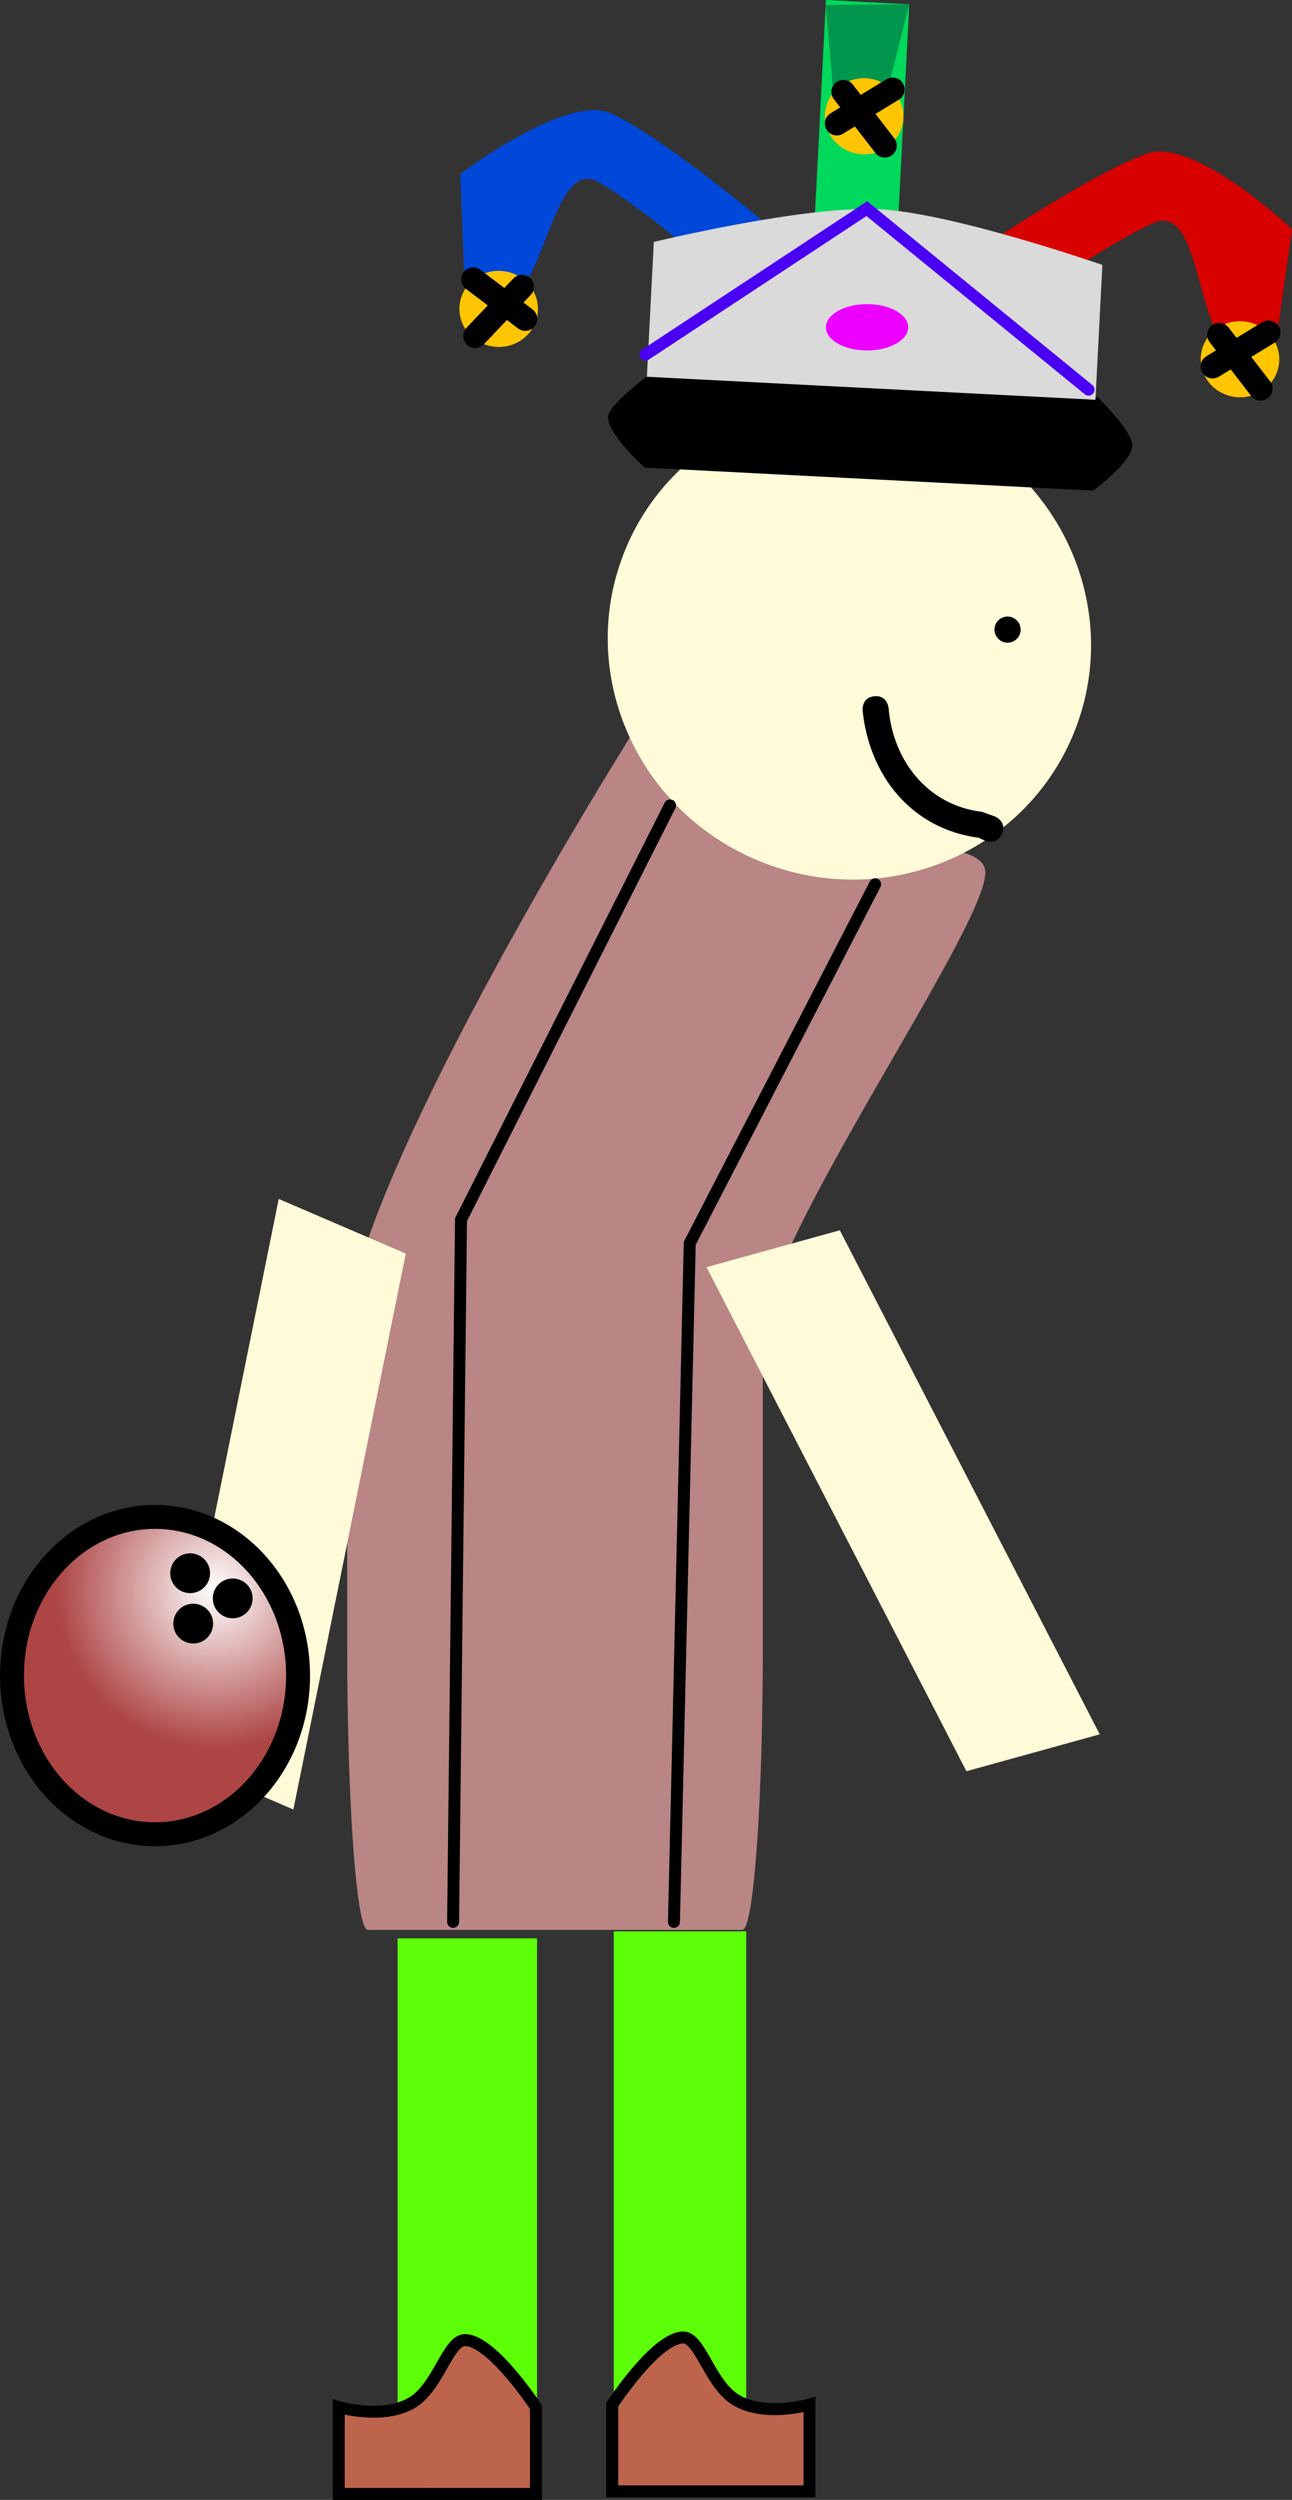 <svg version="1.1" xmlns="http://www.w3.org/2000/svg" xmlns:xlink="http://www.w3.org/1999/xlink" width="27.009" height="52.244" viewBox="0,0,27.009,52.244"><rect x="0" y="0" width="27.009" height="52.244" fill="#333333" stroke="none"/><defs><radialGradient cx="202.411" cy="193.323" r="3.316" gradientUnits="userSpaceOnUse" id="color-1"><stop offset="0" stop-color="#ffffff"></stop><stop offset="1" stop-color="#ad4545"></stop></radialGradient></defs><g transform="translate(-197.92,-160.101)"><g data-paper-data="{&quot;isPaintingLayer&quot;:true}" fill-rule="nonzero" stroke-linejoin="miter" stroke-miterlimit="10" stroke-dasharray="" stroke-dashoffset="0" style="mix-blend-mode: normal"><path d="M214.968,177.862c0.102,0 3.475,-0.383 3.549,0.439c0.097,1.088 -4.65,7.782 -4.65,9.65c0,2.496 0,4.051 0,6.547c0,3.279 -0.192,5.935 -0.429,5.935c-1.652,0 -6.178,0 -7.83,0c-0.237,0 -0.43,-2.655 -0.43,-5.935c0,-2.496 0,-4.051 0,-6.547c0,-3.279 7.189,-14.68 7.426,-14.68c1.652,0 0.712,4.591 2.364,4.591z" fill="#b98585" stroke="none" stroke-width="1" stroke-linecap="butt"></path><path d="M220.397,175.348c-0.992,2.551 -3.91,3.797 -6.517,2.783c-2.607,-1.014 -3.916,-3.904 -2.924,-6.454c0.992,-2.551 3.91,-3.797 6.517,-2.783c2.607,1.014 3.916,3.904 2.924,6.454z" fill="#fffad7" stroke="none" stroke-width="0" stroke-linecap="butt"></path><path d="M218.728,173.16c0.055,-0.141 0.213,-0.21 0.354,-0.156c0.141,0.055 0.21,0.213 0.156,0.354c-0.055,0.141 -0.213,0.21 -0.354,0.156c-0.141,-0.055 -0.21,-0.213 -0.156,-0.354z" fill="#000000" stroke="none" stroke-width="0.5" stroke-linecap="butt"></path><path d="M218.871,177.516c-0.099,0.255 -0.354,0.156 -0.354,0.156l-0.139,-0.063c-1.4,-0.186 -2.286,-1.295 -2.426,-2.661c0,0 -0.025,-0.272 0.247,-0.297c0.272,-0.025 0.297,0.247 0.297,0.247c0.089,1.101 0.821,2.035 1.951,2.169l0.268,0.096c0,0 0.255,0.099 0.156,0.354z" fill="#000000" stroke="none" stroke-width="0.5" stroke-linecap="butt"></path><path d="M201.397,196.775l2.35,-11.618l2.656,1.142l-2.35,11.618z" fill="#fffad7" stroke="none" stroke-width="0" stroke-linecap="butt"></path><path d="M218.123,197.117l-5.434,-10.534l2.787,-0.771l5.434,10.534z" fill="#fffad7" stroke="none" stroke-width="0" stroke-linecap="butt"></path><path d="M206.232,211.614v-11.004h2.915v11.004z" fill="#5cff08" stroke="none" stroke-width="0" stroke-linecap="butt"></path><path d="M210.751,211.833v-11.369h2.769v11.369z" fill="#5cff08" stroke="none" stroke-width="0" stroke-linecap="butt"></path><g><path d="M211.397,169.873c0,0 -0.786,-0.708 -0.767,-1.067c0.013,-0.244 0.867,-0.88 0.867,-0.88l9.376,0.481c0,0 0.734,0.718 0.719,1.013c-0.018,0.346 -0.819,0.934 -0.819,0.934z" fill="#000000" stroke="none" stroke-width="0" stroke-linecap="butt"></path><path d="M214.91,165.481l0.276,-5.38l1.742,0.089l-0.276,5.38z" fill="#00d95b" stroke="none" stroke-width="0" stroke-linecap="butt"></path><path d="M219.148,166.549l-1.062,-1.036c0,0 2.646,-1.807 3.833,-2.207c0.978,-0.329 3.01,1.582 3.01,1.582l-0.346,2.453c0,0 -0.896,0.125 -1.082,-0.083c-0.572,-0.639 -0.562,-2.902 -1.467,-2.498c-1.052,0.47 -2.885,1.789 -2.885,1.789z" fill="#d90000" stroke="none" stroke-width="0" stroke-linecap="butt"></path><path d="M224.662,167.651c-0.023,0.439 -0.408,0.775 -0.861,0.752c-0.453,-0.023 -0.802,-0.398 -0.779,-0.836c0.023,-0.439 0.408,-0.775 0.861,-0.752c0.453,0.023 0.802,0.398 0.779,0.836z" fill="#ffc500" stroke="none" stroke-width="0" stroke-linecap="butt"></path><path d="M223.406,167.099l0.867,1.123" fill="none" stroke="#000000" stroke-width="0.5" stroke-linecap="round"></path><path d="M223.269,167.76l1.167,-0.711" fill="none" stroke="#000000" stroke-width="0.5" stroke-linecap="round"></path><path d="M210.437,163.908c-0.858,-0.494 -1.08,1.758 -1.715,2.335c-0.207,0.188 -1.085,-0.028 -1.085,-0.028l-0.093,-2.476c0,0 2.217,-1.693 3.156,-1.265c1.14,0.519 3.587,2.588 3.587,2.588l-1.162,0.922c0,0 -1.688,-1.5 -2.687,-2.075z" data-paper-data="{&quot;index&quot;:null}" fill="#0048d9" stroke="none" stroke-width="0" stroke-linecap="butt"></path><path d="M208.386,165.763c0.453,0.023 0.802,0.398 0.779,0.836c-0.023,0.439 -0.408,0.775 -0.861,0.752c-0.453,-0.023 -0.802,-0.398 -0.779,-0.836c0.023,-0.439 0.408,-0.775 0.861,-0.752z" data-paper-data="{&quot;index&quot;:null}" fill="#ffc500" stroke="none" stroke-width="0" stroke-linecap="butt"></path><path d="M207.854,167.123l0.978,-1.029" data-paper-data="{&quot;index&quot;:null}" fill="none" stroke="#000000" stroke-width="0.5" stroke-linecap="round"></path><path d="M208.9,166.765l-1.088,-0.826" data-paper-data="{&quot;index&quot;:null}" fill="none" stroke="#000000" stroke-width="0.5" stroke-linecap="round"></path><path d="M215.375,162.423l-0.194,-2.219l1.747,-0.013l-0.579,2.282z" fill="#00964e" stroke="none" stroke-width="0" stroke-linecap="butt"></path><path d="M216.806,162.573c-0.023,0.439 -0.408,0.775 -0.861,0.752c-0.453,-0.023 -0.802,-0.398 -0.779,-0.836c0.023,-0.439 0.408,-0.775 0.861,-0.752c0.453,0.023 0.802,0.398 0.779,0.836z" fill="#ffc500" stroke="none" stroke-width="0" stroke-linecap="butt"></path><path d="M215.55,162.021l0.867,1.123" fill="none" stroke="#000000" stroke-width="0.5" stroke-linecap="round"></path><path d="M216.58,161.971l-1.167,0.711" fill="none" stroke="#000000" stroke-width="0.5" stroke-linecap="round"></path><path d="M211.443,167.975l0.145,-2.818c0,0 3.143,-0.763 4.71,-0.683c1.558,0.08 4.667,1.164 4.667,1.164l-0.145,2.818z" fill="#dadada" stroke="none" stroke-width="0" stroke-linecap="butt"></path><path d="M211.415,167.511l4.626,-3.05l4.635,3.783" fill="none" stroke="#4a00f3" stroke-width="0.25" stroke-linecap="round"></path></g><path d="M207.392,200.265l0.165,-14.675l4.37,-8.657" fill="none" stroke="#000000" stroke-width="0.25" stroke-linecap="round"></path><path d="M212.009,200.265l0.33,-14.181l3.875,-7.503" fill="none" stroke="#000000" stroke-width="0.25" stroke-linecap="round"></path><path d="M205.001,212.22v-1.814c0,0 0.935,0.271 1.54,-0.097c0.544,-0.331 0.742,-1.304 1.099,-1.304c0.565,0 1.484,1.402 1.484,1.402v1.814z" fill="#bd654c" stroke="#000000" stroke-width="0.25" stroke-linecap="butt"></path><path d="M210.719,212.167v-1.814c0,0 0.919,-1.402 1.484,-1.402c0.357,0 0.555,0.974 1.099,1.304c0.605,0.368 1.54,0.097 1.54,0.097v1.814z" data-paper-data="{&quot;index&quot;:null}" fill="#bd654c" stroke="#000000" stroke-width="0.25" stroke-linecap="butt"></path><path d="M204.151,195.118c0,1.832 -1.339,3.316 -2.99,3.316c-1.651,0 -2.99,-1.485 -2.99,-3.316c0,-1.832 1.339,-3.316 2.99,-3.316c1.651,0 2.99,1.485 2.99,3.316z" fill="url(#color-1)" stroke="#000000" stroke-width="0.5" stroke-linecap="butt"></path><path d="M202.311,192.979c0,0.23 -0.186,0.416 -0.416,0.416c-0.23,0 -0.416,-0.186 -0.416,-0.416c0,-0.23 0.186,-0.416 0.416,-0.416c0.23,0 0.416,0.186 0.416,0.416z" fill="#000000" stroke="none" stroke-width="0" stroke-linecap="butt"></path><path d="M203.201,193.505c0,0.23 -0.186,0.416 -0.416,0.416c-0.23,0 -0.416,-0.186 -0.416,-0.416c0,-0.23 0.186,-0.416 0.416,-0.416c0.23,0 0.416,0.186 0.416,0.416z" fill="#000000" stroke="none" stroke-width="0" stroke-linecap="butt"></path><path d="M202.375,194.032c0,0.23 -0.186,0.416 -0.416,0.416c-0.23,0 -0.416,-0.186 -0.416,-0.416c0,-0.23 0.186,-0.416 0.416,-0.416c0.23,0 0.416,0.186 0.416,0.416z" fill="#000000" stroke="none" stroke-width="0" stroke-linecap="butt"></path><path d="M216.906,166.941c0,0.267 -0.385,0.484 -0.86,0.484c-0.475,0 -0.86,-0.216 -0.86,-0.484c0,-0.267 0.385,-0.484 0.86,-0.484c0.475,0 0.86,0.216 0.86,0.484z" fill="#ec00ff" stroke="none" stroke-width="0" stroke-linecap="butt"></path></g></g></svg>